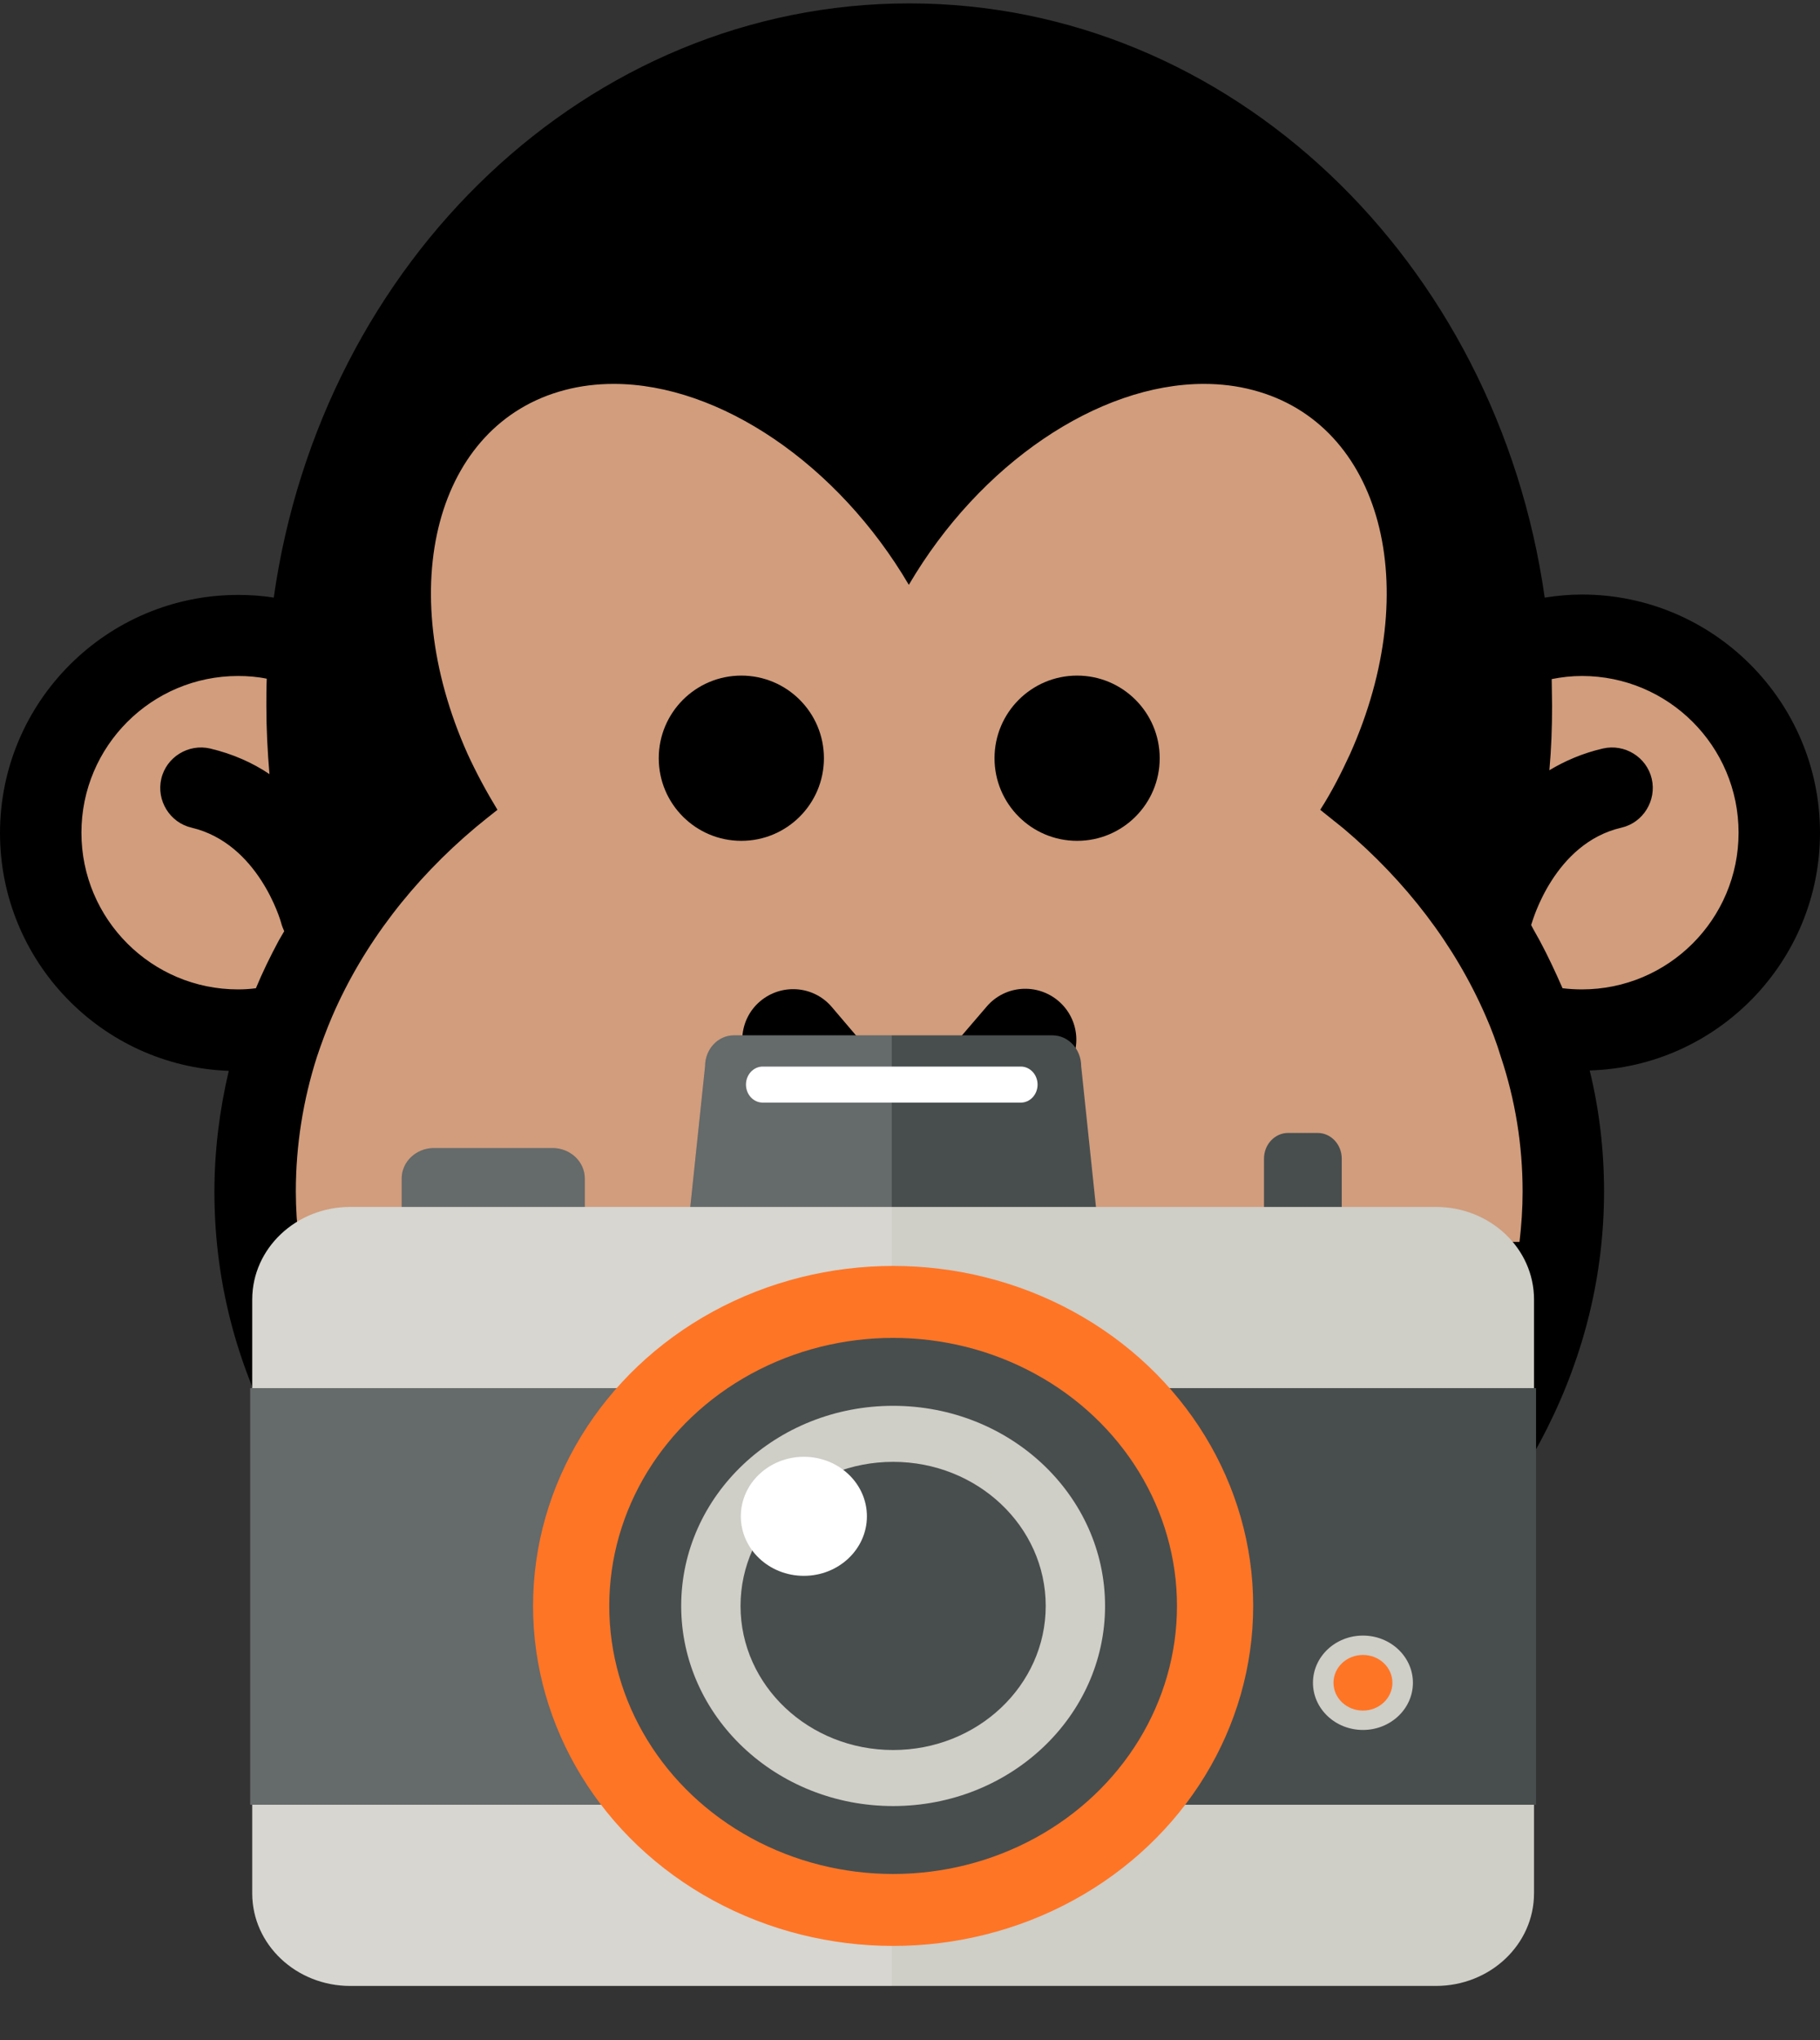 <?xml version="1.0" encoding="UTF-8" standalone="no"?>
<!-- Generator: Adobe Illustrator 16.0.0, SVG Export Plug-In . SVG Version: 6.00 Build 0)  -->

<svg
   xmlns:dc="http://purl.org/dc/elements/1.1/"
   xmlns:cc="http://creativecommons.org/ns#"
   xmlns:rdf="http://www.w3.org/1999/02/22-rdf-syntax-ns#"
   xmlns:svg="http://www.w3.org/2000/svg"
   xmlns="http://www.w3.org/2000/svg"
   xmlns:sodipodi="http://sodipodi.sourceforge.net/DTD/sodipodi-0.dtd"
   xmlns:inkscape="http://www.inkscape.org/namespaces/inkscape"
   version="1.1"
   id="Capa_1"
   x="0px"
   y="0px"
   width="469.4"
   height="526"
   viewBox="0 0 469.4 526"
   xml:space="preserve"
   inkscape:version="0.91 r13725"
   sodipodi:docname="chimp4.svg"><rect x="0" y="0" width="469.4" height="526" fill="#333333" stroke="none"/><defs
     id="defs5132" /><sodipodi:namedview
     pagecolor="#ffffff"
     bordercolor="#666666"
     borderopacity="1"
     objecttolerance="10"
     gridtolerance="10"
     guidetolerance="10"
     inkscape:pageopacity="0"
     inkscape:pageshadow="2"
     inkscape:window-width="2560"
     inkscape:window-height="1404"
     id="namedview5130"
     showgrid="false"
     inkscape:zoom="1.4220469"
     inkscape:cx="-95.809494"
     inkscape:cy="295.07873"
     inkscape:window-x="0"
     inkscape:window-y="36"
     inkscape:window-maximized="1"
     inkscape:current-layer="Capa_1"
     fit-margin-top="0"
     fit-margin-left="0"
     fit-margin-right="0"
     fit-margin-bottom="14" /><path
     inkscape:connector-curvature="0"
     style="fill:#d19d7d;fill-opacity:1;fill-rule:evenodd;stroke:none;stroke-width:1.352px;stroke-linecap:butt;stroke-linejoin:miter;stroke-opacity:1"
     d="M 236.613,41.169 A 168.639,213.391 0 0 0 82.341,168.698 a 47.808,50.543 0 0 0 -20.51,-4.957 47.808,50.543 0 0 0 -47.809,50.543 47.808,50.543 0 0 0 47.809,50.543 47.808,50.543 0 0 0 6.416,-0.518 168.639,213.391 0 0 0 168.365,203.643 168.639,213.391 0 0 0 168.309,-205.023 47.808,50.543 0 0 0 2.992,0.158 47.808,50.543 0 0 0 47.809,-50.543 47.808,50.543 0 0 0 -47.809,-50.543 47.808,50.543 0 0 0 -18.156,3.828 A 168.639,213.391 0 0 0 236.613,41.169 Z"
     id="path3395" /><g
     id="g5088"
     transform="translate(0,-3.779)"><path
       d="m 469.4,218.45 c 0,-33.8 -27.5,-61.4 -61.4,-61.4 -3.3,0 -6.5,0.3 -9.6,0.8 -12.3,-86.8 -81,-153.2 -163.9,-153.2 -82.9,0 -151.6,66.4 -163.9,153.2 -3,-0.5 -6.1,-0.7 -9.2,-0.7 -33.8,0 -61.4,27.5 -61.4,61.4 0,33 26.2,60.1 59,61.3 -2.4,10.2 -3.7,20.601 -3.7,31.2 0,21.199 4.9,41.8 14.7,61.1 9.3,18.4 22.4,34.8 39.1,48.8 33.6,28.2 78.2,43.801 125.3,43.801 47.1,0 91.8,-15.601 125.5,-43.9 16.7,-14 29.899,-30.4 39.1,-48.8 9.7,-19.301 14.7,-39.9 14.7,-61.1 0,-10.601 -1.2,-21 -3.7,-31.201 32.9,-1 59.4,-28.1 59.4,-61.3 z m -76.7,92.501 c 0,4.399 -0.3,8.699 -0.8,13 l -50.4,0 -214,0 -50.4,0 c -0.5,-4.301 -0.8,-8.601 -0.8,-13 0,-12 1.9,-23.601 5.4,-34.601 1.2,-3.601 2.5,-7.101 4,-10.601 8,-18.5 20.8,-35.1 37,-48.699 1.8,-1.5 3.7,-3 5.6,-4.5 -2.8,-4.6 -5.4,-9.4 -7.7,-14.4 -19.3,-43.1 -8.1,-85.1 25,-93.8 4.1,-1.1 8.4,-1.6 12.7,-1.6 27.3,0 57.8,20.7 76.1,51.8 18.3,-31.2 48.8,-51.8 76.1,-51.8 4.3,0 8.601,0.5 12.7,1.6 33.1,8.7 44.3,50.7 25,93.8 -2.3,5 -4.8,9.9 -7.7,14.4 2,1.6 4,3.2 6,4.8 16.101,13.6 28.7,30 36.7,48.399 1.5,3.4 2.8,6.9 3.9,10.5 3.7,11.101 5.6,22.702 5.6,34.702 z m -237.2,34 158.101,0 73.899,0 c -17.899,56.8 -79.6,98.699 -153,98.699 -73.4,0 -135.1,-41.899 -153,-98.699 l 74,0 0,0 z M 61.4,258.85 c -22.3,0 -40.4,-18.101 -40.4,-40.4 0,-22.3 18.1,-40.4 40.4,-40.4 2.5,0 5,0.2 7.4,0.7 -0.1,2.3 -0.1,4.6 -0.1,7 0,6 0.3,11.8 0.8,17.6 -4.3,-2.9 -9.4,-5.2 -15.3,-6.6 -5.6,-1.3 -11.3,2.2 -12.6,7.8 -1.3,5.6 2.2,11.3 7.8,12.6 17.3,4.1 23,24.1 23.1,24.5 0.2,0.801 0.5,1.5 0.8,2.2 -0.5,0.8 -0.9,1.601 -1.4,2.399 -2.2,4.101 -4.2,8.201 -5.9,12.301 -1.5,0.2 -3,0.3 -4.6,0.3 z m 346.6,0 c -1.7,0 -3.3,-0.101 -5,-0.3 -1.8,-4.1 -3.7,-8.2 -5.899,-12.301 -0.7,-1.299 -1.5,-2.6 -2.2,-4 0.1,-0.199 0.1,-0.399 0.2,-0.6 0.1,-0.199 5.699,-20.5 23.1,-24.5 5.6,-1.3 9.1,-7 7.8,-12.6 -1.3,-5.6 -7,-9.1 -12.6,-7.8 -5.2,1.2 -9.8,3.2 -13.8,5.6 0.5,-5.5 0.699,-11 0.699,-16.6 0,-2.3 -0.1,-4.6 -0.1,-6.9 2.5,-0.5 5.1,-0.8 7.8,-0.8 22.3,0 40.4,18.1 40.4,40.4 0,22.301 -18.1,40.401 -40.4,40.401 z"
       id="path5090"
       inkscape:connector-curvature="0" /><path
       d="m 214.5,263.35 c -4.7,-5.5 -13,-6.101 -18.5,-1.399 -5.5,4.699 -6.1,13 -1.4,18.5 l 12.1,14.1 c 2.6,3 6.3,4.6 10,4.6 3,0 6,-1 8.5,-3.1 5.5,-4.7 6.1,-13 1.4,-18.5 L 214.5,263.35 Z"
       id="path5092"
       inkscape:connector-curvature="0" /><path
       d="m 273,261.85 c -5.5,-4.7 -13.8,-4.101 -18.5,1.399 l -12.1,14.101 c -4.7,5.5 -4.1,13.8 1.4,18.5 2.5,2.101 5.5,3.101 8.5,3.101 3.699,0 7.399,-1.601 10,-4.601 l 12.1,-14.101 c 4.8,-5.399 4.1,-13.699 -1.4,-18.399 z"
       id="path5094"
       inkscape:connector-curvature="0" /><circle
       cx="191.2"
       cy="199.25"
       r="21.3"
       id="circle5096" /><circle
       cx="277.801"
       cy="199.25"
       r="21.3"
       id="circle5098" /></g><g
     id="g5100"
     transform="translate(0,-3.779)" /><g
     id="g5102"
     transform="translate(0,-3.779)" /><g
     id="g5104"
     transform="translate(0,-3.779)" /><g
     id="g5106"
     transform="translate(0,-3.779)" /><g
     id="g5108"
     transform="translate(0,-3.779)" /><g
     id="g5110"
     transform="translate(0,-3.779)" /><g
     id="g5112"
     transform="translate(0,-3.779)" /><g
     id="g5114"
     transform="translate(0,-3.779)" /><g
     id="g5116"
     transform="translate(0,-3.779)" /><g
     id="g5118"
     transform="translate(0,-3.779)" /><g
     id="g5120"
     transform="translate(0,-3.779)" /><g
     id="g5122"
     transform="translate(0,-3.779)" /><g
     id="g5124"
     transform="translate(0,-3.779)" /><g
     id="g5126"
     transform="translate(0,-3.779)" /><g
     id="g5128"
     transform="translate(0,-3.779)" /><g
     transform="matrix(3.438,0,0,3.245,64.533,232.936)"
     id="g5516"><path
       inkscape:connector-curvature="0"
       style="fill:#484e4e"
       d="m 63.9,28.673 c 0,1.356 -2.528,2.455 -3.72,2.455 l -23.9,0 c -1.191,0 -3.72,-1.099 -3.72,-2.455 l 1.563,-15.749 c 0,-1.355 0.966,-2.454 2.157,-2.454 l 23.9,0 c 1.191,0 2.158,1.099 2.158,2.454 L 63.9,28.673 Z"
       id="path5518" /><path
       inkscape:connector-curvature="0"
       style="fill:#ffffff"
       d="m 59.066,14.383 c 0,0.791 -0.563,1.432 -1.259,1.432 l -19.357,0 c -0.695,0 -1.259,-0.641 -1.259,-1.432 l 0,0 c 0,-0.791 0.564,-1.432 1.259,-1.432 l 19.357,0 c 0.695,0 1.259,0.641 1.259,1.432 l 0,0 z"
       id="path5520" /><path
       inkscape:connector-curvature="0"
       style="fill:#484e4e"
       d="m 81.884,25.859 c 0,1.128 -0.81,2.043 -1.808,2.043 l -2.216,0 c -0.998,0 -1.808,-0.915 -1.808,-2.043 l 0,-5.591 c 0,-1.129 0.81,-2.043 1.808,-2.043 l 2.217,0 c 0.998,0 1.808,0.915 1.808,2.043 l 0,5.591 z"
       id="path5522" /><path
       inkscape:connector-curvature="0"
       style="fill:#484e4e"
       d="m 25.101,25.283 0,-3.435 c 0,-1.339 -1.085,-2.424 -2.424,-2.424 l -8.89,0 c -1.338,0 -2.424,1.085 -2.424,2.424 l 0,3.435 13.738,0 z"
       id="path5524" /><path
       inkscape:connector-curvature="0"
       style="fill:#484e4e"
       d="m 50.02,40.786 -2.099,0 c -0.818,0 -1.48,0.663 -1.48,1.48 l 0,11.875 c 0,0.817 0.663,1.48 1.48,1.48 l 2.099,0 0,-14.835 z"
       id="path5526" /><path
       inkscape:connector-curvature="0"
       style="fill:#484e4e"
       d="m 46.441,40.786 2.098,0 c 0.818,0 1.481,0.663 1.481,1.48 l 0,11.875 c 0,0.817 -0.663,1.48 -1.481,1.48 l -2.098,0 0,-14.835 z"
       id="path5528" /><path
       inkscape:connector-curvature="0"
       style="fill:#cfcec7"
       d="m 96.308,78.639 c 0,4.061 -3.292,7.352 -7.353,7.352 l -81.45,0 c -4.061,0 -7.352,-3.292 -7.352,-7.352 l 0,-47.183 c 0,-4.061 3.292,-7.352 7.352,-7.352 l 81.451,0 c 4.061,0 7.353,3.292 7.353,7.352 l 0,47.183 z"
       id="path5530" /><rect
       x="0"
       y="38.497"
       style="fill:#484e4e"
       width="96.46"
       height="33.101"
       id="rect5532" /><g
       id="g5534"><circle
         style="fill:#cfcec7"
         cx="83.475"
         cy="61.906"
         r="3.749"
         id="circle5536" /><circle
         style="fill:#ff7526"
         cx="83.475"
         cy="61.906"
         r="2.21"
         id="circle5538" /></g><path
       inkscape:connector-curvature="0"
       style="opacity:0.16;fill:#ffffff"
       d="m 48.128,10.469 -11.848,0 c -1.191,0 -2.157,1.099 -2.157,2.454 l -1.109,11.181 -7.912,0 0,-2.256 c 0,-1.339 -1.085,-2.424 -2.424,-2.424 l -8.89,0 c -1.338,0 -2.424,1.085 -2.424,2.424 l 0,2.256 -3.859,0 c -4.061,0 -7.352,3.292 -7.352,7.352 l 0,7.041 -0.153,0 0,33.101 0.152,0 0,7.041 c 0,4.061 3.292,7.352 7.352,7.352 l 40.624,0 0,-75.522 z"
       id="path5540" /><circle
       style="fill:#ff7526"
       cx="48.23"
       cy="55.802"
       r="27.011"
       id="circle5542" /><circle
       style="fill:#484e4e"
       cx="48.23"
       cy="55.802"
       r="21.295"
       id="circle5544" /><circle
       style="fill:#cfcec7"
       cx="48.23"
       cy="55.802"
       r="15.899"
       id="circle5546" /><circle
       style="fill:#484e4e"
       cx="48.23"
       cy="55.802"
       r="11.447"
       id="circle5548" /><circle
       style="fill:#ffffff"
       cx="41.534"
       cy="48.682"
       r="4.729"
       id="circle5550" /></g><g
     transform="matrix(3.438,0,0,3.245,64.533,232.936)"
     id="g5552" /><g
     transform="matrix(3.438,0,0,3.245,64.533,232.936)"
     id="g5554" /><g
     transform="matrix(3.438,0,0,3.245,64.533,232.936)"
     id="g5556" /><g
     transform="matrix(3.438,0,0,3.245,64.533,232.936)"
     id="g5558" /><g
     transform="matrix(3.438,0,0,3.245,64.533,232.936)"
     id="g5560" /><g
     transform="matrix(3.438,0,0,3.245,64.533,232.936)"
     id="g5562" /><g
     transform="matrix(3.438,0,0,3.245,64.533,232.936)"
     id="g5564" /><g
     transform="matrix(3.438,0,0,3.245,64.533,232.936)"
     id="g5566" /><g
     transform="matrix(3.438,0,0,3.245,64.533,232.936)"
     id="g5568" /><g
     transform="matrix(3.438,0,0,3.245,64.533,232.936)"
     id="g5570" /><g
     transform="matrix(3.438,0,0,3.245,64.533,232.936)"
     id="g5572" /><g
     transform="matrix(3.438,0,0,3.245,64.533,232.936)"
     id="g5574" /><g
     transform="matrix(3.438,0,0,3.245,64.533,232.936)"
     id="g5576" /><g
     transform="matrix(3.438,0,0,3.245,64.533,232.936)"
     id="g5578" /><g
     transform="matrix(3.438,0,0,3.245,64.533,232.936)"
     id="g5580" /></svg>